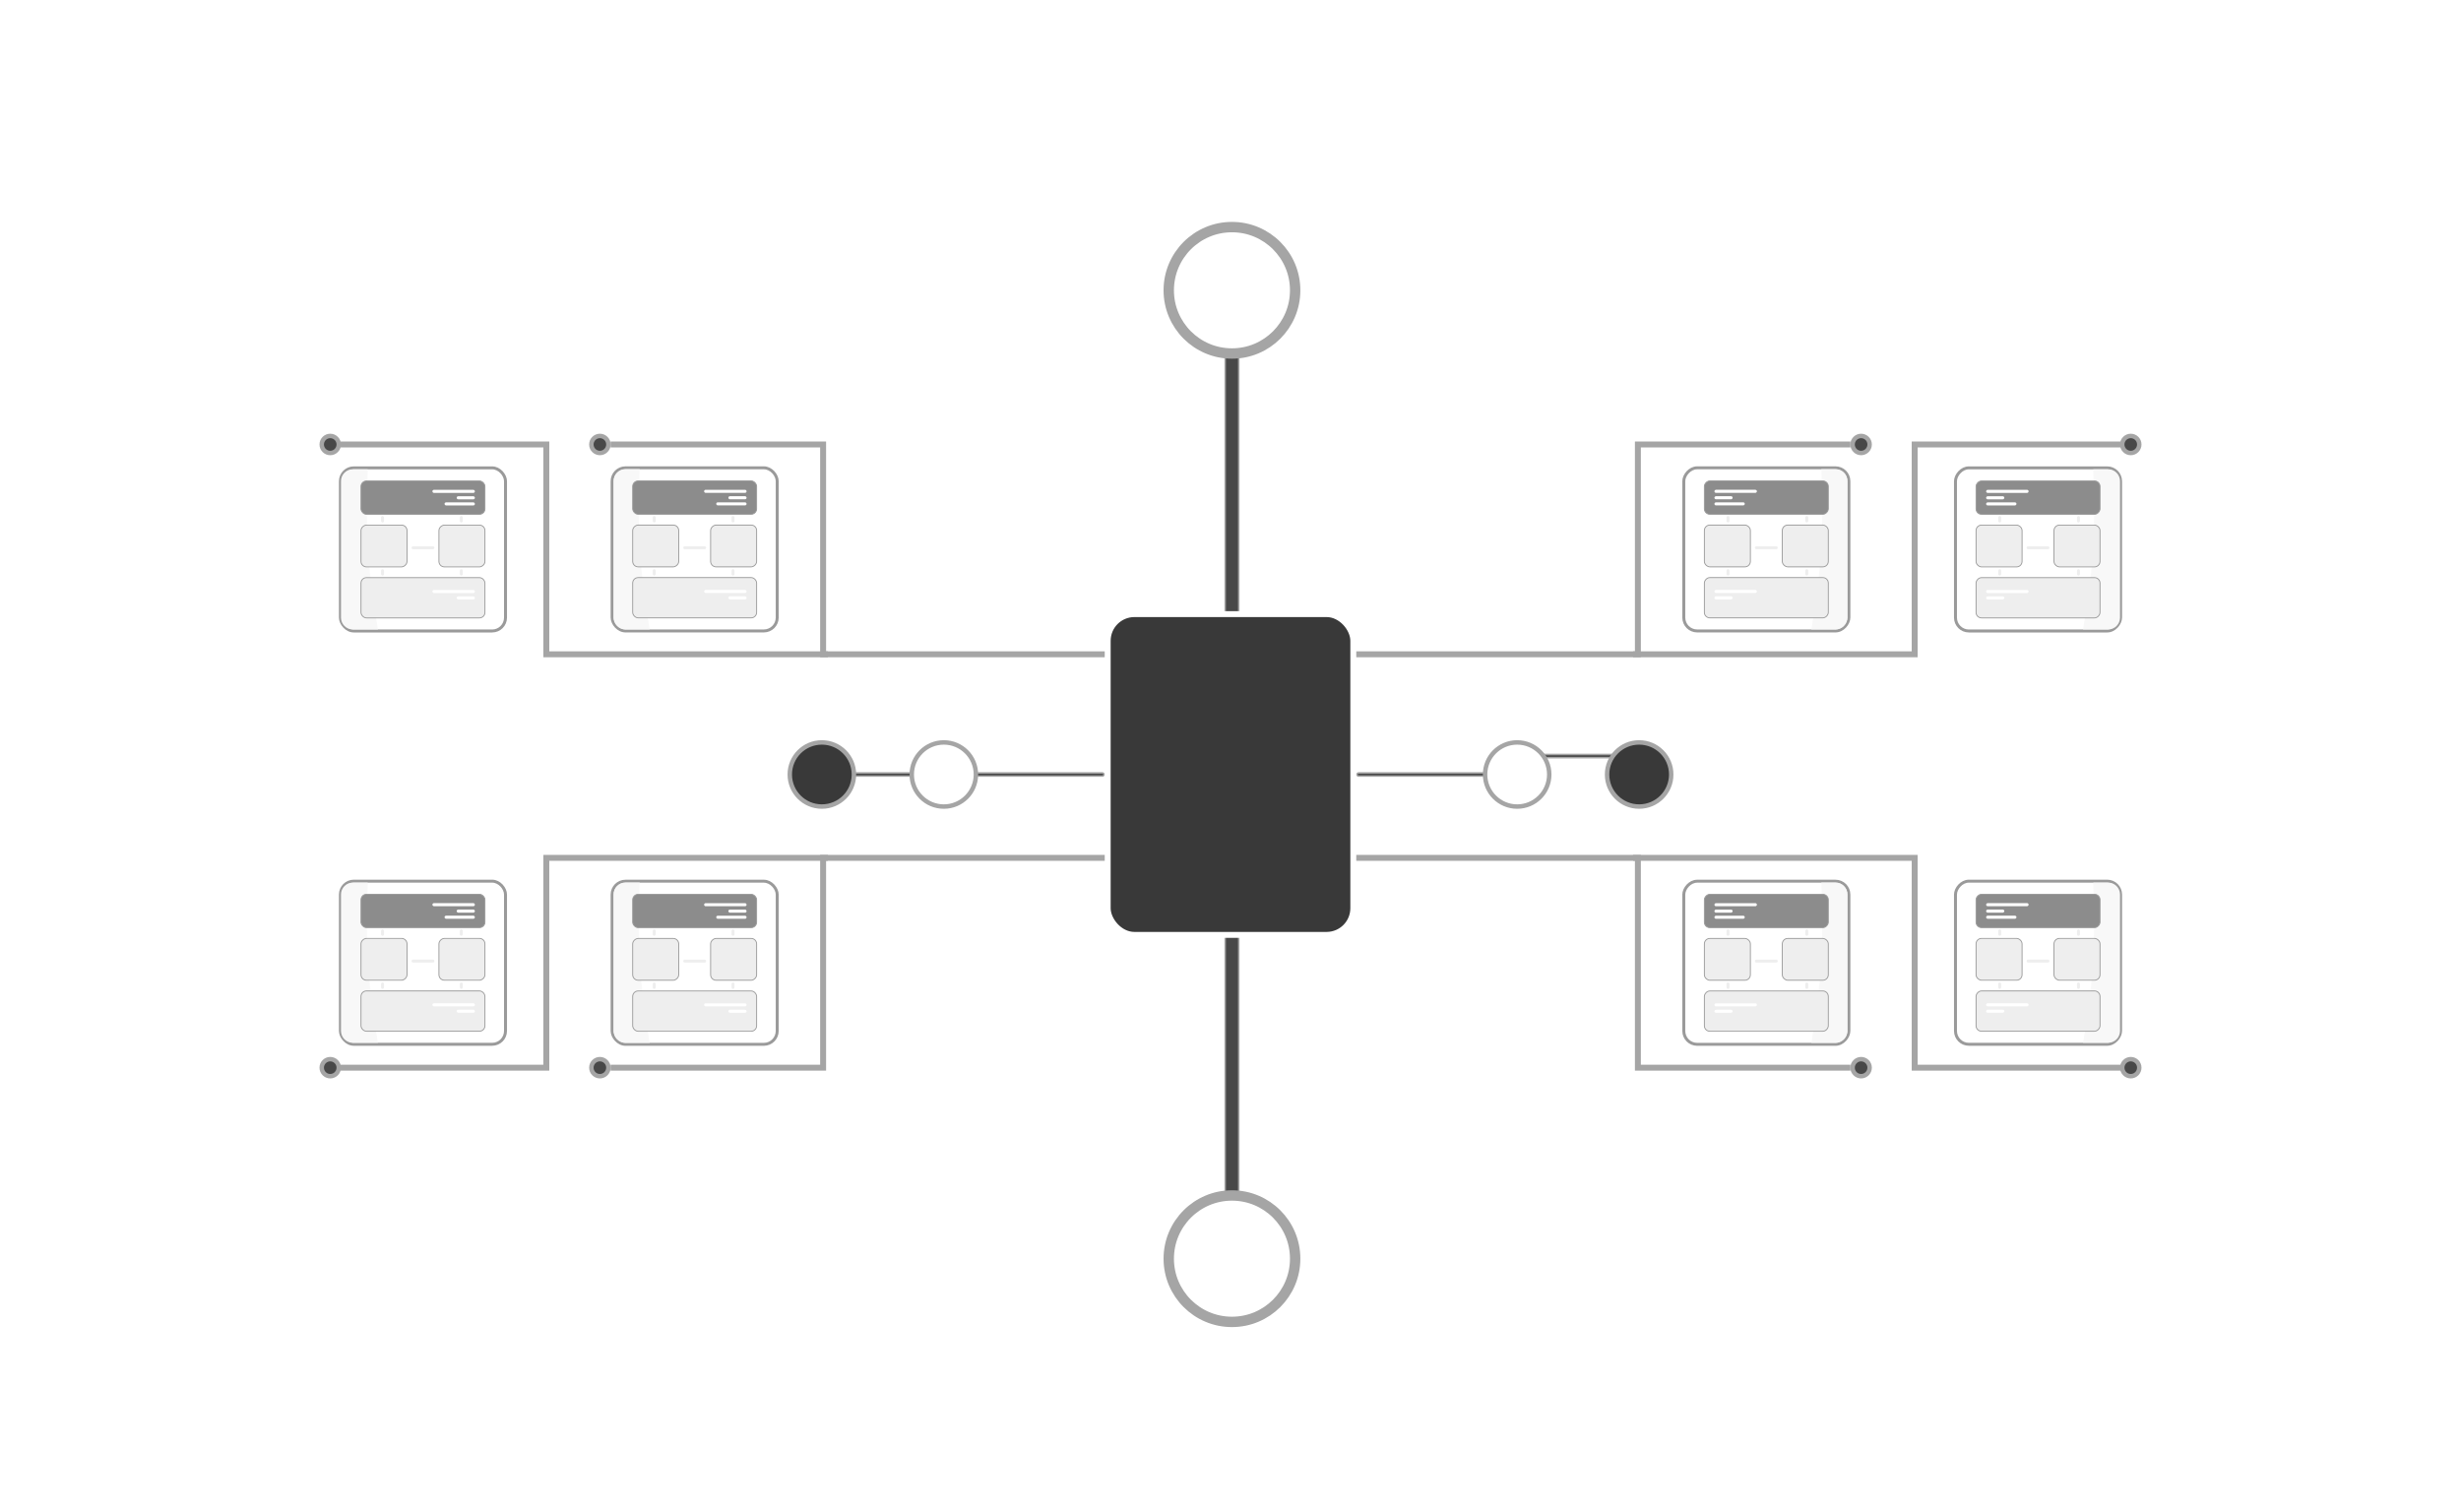 <svg width="830" height="510" viewBox="0 0 830 510" fill="none" xmlns="http://www.w3.org/2000/svg">
<path d="M561.043 255.537C561.34 255.537 561.58 255.296 561.58 255C561.58 254.703 561.34 254.463 561.043 254.463L512.469 254.463C512.173 254.463 511.932 254.703 511.932 255C511.932 255.296 512.173 255.537 512.469 255.537L561.043 255.537Z" fill="#484848" stroke="#A5A5A5" stroke-width="0.5"/>
<circle cx="202.32" cy="149.906" r="2.876" transform="rotate(-90 202.32 149.906)" fill="#484848" stroke="#A5A5A5" stroke-width="1.5"/>
<circle r="2.876" transform="matrix(4.37114e-08 -1 -1 -4.37114e-08 627.68 149.906)" fill="#484848" stroke="#A5A5A5" stroke-width="1.5"/>
<circle r="2.876" transform="matrix(-4.37114e-08 1 1 4.37114e-08 202.32 360.094)" fill="#484848" stroke="#A5A5A5" stroke-width="1.5"/>
<circle cx="627.68" cy="360.094" r="2.876" transform="rotate(90 627.68 360.094)" fill="#484848" stroke="#A5A5A5" stroke-width="1.5"/>
<circle cx="111.379" cy="149.906" r="2.876" transform="rotate(-90 111.379 149.906)" fill="#484848" stroke="#A5A5A5" stroke-width="1.5"/>
<circle r="2.876" transform="matrix(4.37114e-08 -1 -1 -4.37114e-08 718.621 149.906)" fill="#484848" stroke="#A5A5A5" stroke-width="1.5"/>
<circle r="2.876" transform="matrix(-4.37114e-08 1 1 4.37114e-08 111.379 360.094)" fill="#484848" stroke="#A5A5A5" stroke-width="1.5"/>
<circle cx="718.621" cy="360.094" r="2.876" transform="rotate(90 718.621 360.094)" fill="#484848" stroke="#A5A5A5" stroke-width="1.5"/>
<g filter="url(#filter0_d)">
<path d="M414.95 409.058H416.035C417.001 409.058 417.785 408.274 417.785 407.308V308.307C417.785 307.341 417.001 306.557 416.035 306.557H414.95C413.984 306.557 413.2 307.341 413.2 308.307V407.308C413.2 408.274 413.984 409.058 414.95 409.058Z" fill="#484848" stroke="#A5A5A5" stroke-width="0.5"/>
<path d="M414.95 99.369H416.035C417.001 99.369 417.785 100.152 417.785 101.119V199.39C417.785 200.357 417.001 201.14 416.035 201.14H414.95C413.984 201.14 413.2 200.357 413.2 199.39V101.119C413.2 100.152 413.984 99.369 414.95 99.369Z" fill="#484848" stroke="#A5A5A5" stroke-width="0.5"/>
<rect x="373.582" y="200.119" width="82.836" height="108.189" rx="9" fill="#393939" stroke="white" stroke-width="2"/>
<path d="M323.221 253.676L371.795 253.676C372.092 253.676 372.332 253.917 372.332 254.213C372.332 254.51 372.092 254.75 371.795 254.75L323.221 254.75C322.925 254.75 322.684 254.51 322.684 254.213C322.684 253.917 322.925 253.676 323.221 253.676Z" fill="#484848" stroke="#A5A5A5" stroke-width="0.5"/>
<path d="M506.779 253.676L458.205 253.676C457.908 253.676 457.668 253.917 457.668 254.213C457.668 254.51 457.908 254.75 458.205 254.75L506.779 254.75C507.075 254.75 507.316 254.51 507.316 254.213C507.316 253.917 507.075 253.676 506.779 253.676Z" fill="#484848" stroke="#A5A5A5" stroke-width="0.5"/>
<path d="M268.957 253.676L317.531 253.676C317.827 253.676 318.068 253.917 318.068 254.213C318.068 254.51 317.827 254.75 317.531 254.75L268.957 254.75C268.66 254.75 268.42 254.51 268.42 254.213C268.42 253.917 268.66 253.676 268.957 253.676Z" fill="#484848" stroke="#A5A5A5" stroke-width="0.5"/>
<circle cx="415.492" cy="90.91" r="21.318" fill="white" stroke="#A5A5A5" stroke-width="3.5"/>
<circle cx="318.318" cy="254.213" r="10.818" transform="rotate(-90 318.318 254.213)" fill="white" stroke="#A5A5A5" stroke-width="1.5"/>
<circle r="10.818" transform="matrix(4.37114e-08 -1 -1 -4.37114e-08 511.682 254.213)" fill="white" stroke="#A5A5A5" stroke-width="1.5"/>
<circle cx="277.179" cy="254.213" r="10.818" transform="rotate(-90 277.179 254.213)" fill="#393939" stroke="#A5A5A5" stroke-width="1.5"/>
<circle r="10.818" transform="matrix(4.37114e-08 -1 -1 -4.37114e-08 552.821 254.213)" fill="#393939" stroke="#A5A5A5" stroke-width="1.5"/>
<circle r="21.318" transform="matrix(1 0 0 -1 415.492 417.517)" fill="white" stroke="#A5A5A5" stroke-width="3.5"/>
</g>
<path d="M372.582 220.673H277.605V149.906H205.915" stroke="#A5A5A5" stroke-width="2"/>
<path d="M457.418 220.673H552.395V149.906H624.085" stroke="#A5A5A5" stroke-width="2"/>
<path d="M372.582 289.327H277.605V360.094H205.915" stroke="#A5A5A5" stroke-width="2"/>
<path d="M457.418 289.327H552.395V360.094H624.085" stroke="#A5A5A5" stroke-width="2"/>
<path d="M279.23 220.673H184.253V149.906H114.643" stroke="#A5A5A5" stroke-width="2"/>
<path d="M550.77 220.673H645.747V149.906H715.357" stroke="#A5A5A5" stroke-width="2"/>
<path d="M279.23 289.327H184.253V360.094H114.643" stroke="#A5A5A5" stroke-width="2"/>
<path d="M550.77 289.327H645.747V360.094H715.357" stroke="#A5A5A5" stroke-width="2"/>
<rect x="262.121" y="212.797" width="55.675" height="55.016" rx="4.5" transform="rotate(180 262.121 212.797)" fill="white" stroke="#9A9A9A"/>
<rect x="0.5" y="-0.5" width="55.675" height="55.016" rx="4.5" transform="matrix(1 0 0 -1 567.379 212.297)" fill="white" stroke="#9A9A9A"/>
<rect x="262.121" y="352.219" width="55.675" height="55.016" rx="4.5" transform="rotate(180 262.121 352.219)" fill="white" stroke="#9A9A9A"/>
<rect x="0.5" y="-0.5" width="55.675" height="55.016" rx="4.5" transform="matrix(1 0 0 -1 567.379 351.719)" fill="white" stroke="#9A9A9A"/>
<rect x="170.488" y="212.809" width="55.675" height="55.016" rx="4.5" transform="rotate(180 170.488 212.809)" fill="white" stroke="#9A9A9A"/>
<rect x="0.5" y="-0.5" width="55.675" height="55.016" rx="4.5" transform="matrix(1 0 0 -1 659.011 212.309)" fill="white" stroke="#9A9A9A"/>
<rect x="170.488" y="352.207" width="55.675" height="55.016" rx="4.5" transform="rotate(180 170.488 352.207)" fill="white" stroke="#9A9A9A"/>
<rect x="0.5" y="-0.5" width="55.675" height="55.016" rx="4.5" transform="matrix(1 0 0 -1 659.011 351.707)" fill="white" stroke="#9A9A9A"/>
<path d="M219.101 212.309H210.944C208.735 212.309 206.944 210.518 206.944 208.309V162.222C206.944 160.013 208.735 158.222 210.944 158.222H215.74C214.94 179.698 215.628 191.481 219.101 212.309Z" fill="#F8F8F8"/>
<path d="M610.898 212.309H619.056C621.265 212.309 623.056 210.518 623.056 208.309V162.222C623.056 160.013 621.265 158.222 619.056 158.222H614.26C615.06 179.698 614.372 191.481 610.898 212.309Z" fill="#F8F8F8"/>
<path d="M219.101 351.731H210.944C208.735 351.731 206.944 349.94 206.944 347.731V301.643C206.944 299.434 208.735 297.643 210.944 297.643H215.74C214.94 319.119 215.628 330.902 219.101 351.731Z" fill="#F8F8F8"/>
<path d="M610.898 351.731H619.056C621.265 351.731 623.056 349.94 623.056 347.731V301.643C623.056 299.434 621.265 297.643 619.056 297.643H614.26C615.06 319.119 614.372 330.902 610.898 351.731Z" fill="#F8F8F8"/>
<path d="M127.469 212.307H119.005C116.796 212.307 115.005 210.516 115.005 208.307L115.005 162.276C115.005 160.067 116.796 158.276 119.005 158.276H124.022C123.202 179.729 123.908 191.5 127.469 212.307Z" fill="#F8F8F8"/>
<path d="M702.531 212.307H710.995C713.204 212.307 714.995 210.516 714.995 208.307V162.276C714.995 160.067 713.204 158.276 710.995 158.276H705.978C706.798 179.729 706.092 191.5 702.531 212.307Z" fill="#F8F8F8"/>
<path d="M127.469 351.704H119.005C116.796 351.704 115.005 349.913 115.005 347.704L115.005 301.674C115.005 299.465 116.796 297.674 119.005 297.674H124.022C123.202 319.127 123.908 330.897 127.469 351.704Z" fill="#F8F8F8"/>
<path d="M702.531 351.704H710.995C713.204 351.704 714.995 349.913 714.995 347.704V301.674C714.995 299.465 713.204 297.674 710.995 297.674H705.978C706.798 319.127 706.092 330.897 702.531 351.704Z" fill="#F8F8F8"/>
<rect x="255.184" y="173.448" width="41.8" height="11.248" rx="1.85" transform="rotate(180 255.184 173.448)" fill="#8C8C8C" stroke="#9A9A9A" stroke-width="0.3"/>
<rect x="0.15" y="-0.15" width="41.8" height="11.248" rx="1.85" transform="matrix(1 0 0 -1 574.666 173.298)" fill="#8C8C8C" stroke="#9A9A9A" stroke-width="0.3"/>
<rect x="255.184" y="312.87" width="41.8" height="11.248" rx="1.85" transform="rotate(180 255.184 312.87)" fill="#8C8C8C" stroke="#9A9A9A" stroke-width="0.3"/>
<rect x="0.15" y="-0.15" width="41.8" height="11.248" rx="1.85" transform="matrix(1 0 0 -1 574.666 312.72)" fill="#8C8C8C" stroke="#9A9A9A" stroke-width="0.3"/>
<rect x="163.551" y="173.461" width="41.8" height="11.248" rx="1.85" transform="rotate(180 163.551 173.461)" fill="#8C8C8C" stroke="#9A9A9A" stroke-width="0.3"/>
<rect x="0.15" y="-0.15" width="41.8" height="11.248" rx="1.85" transform="matrix(1 0 0 -1 666.299 173.31)" fill="#8C8C8C" stroke="#9A9A9A" stroke-width="0.3"/>
<rect x="163.551" y="312.858" width="41.8" height="11.248" rx="1.85" transform="rotate(180 163.551 312.858)" fill="#8C8C8C" stroke="#9A9A9A" stroke-width="0.3"/>
<rect x="0.15" y="-0.15" width="41.8" height="11.248" rx="1.85" transform="matrix(1 0 0 -1 666.299 312.708)" fill="#8C8C8C" stroke="#9A9A9A" stroke-width="0.3"/>
<rect x="213.383" y="191.186" width="14.101" height="15.516" rx="1.85" transform="rotate(-90 213.383 191.186)" fill="#EEEEEE" stroke="#9A9A9A" stroke-width="0.3"/>
<rect x="-0.15" y="-0.15" width="14.101" height="15.516" rx="1.85" transform="matrix(-5.24537e-08 -1 -1 3.64262e-08 616.466 191.036)" fill="#EEEEEE" stroke="#9A9A9A" stroke-width="0.3"/>
<rect x="213.383" y="330.608" width="14.101" height="15.516" rx="1.85" transform="rotate(-90 213.383 330.608)" fill="#EEEEEE" stroke="#9A9A9A" stroke-width="0.3"/>
<rect x="-0.15" y="-0.15" width="14.101" height="15.516" rx="1.85" transform="matrix(-5.24537e-08 -1 -1 3.64262e-08 616.466 330.458)" fill="#EEEEEE" stroke="#9A9A9A" stroke-width="0.3"/>
<rect x="121.751" y="191.198" width="14.101" height="15.516" rx="1.85" transform="rotate(-90 121.751 191.198)" fill="#EEEEEE" stroke="#9A9A9A" stroke-width="0.3"/>
<rect x="-0.15" y="-0.15" width="14.101" height="15.516" rx="1.85" transform="matrix(-5.24537e-08 -1 -1 3.64262e-08 708.099 191.048)" fill="#EEEEEE" stroke="#9A9A9A" stroke-width="0.3"/>
<rect x="121.751" y="330.596" width="14.101" height="15.516" rx="1.85" transform="rotate(-90 121.751 330.596)" fill="#EEEEEE" stroke="#9A9A9A" stroke-width="0.3"/>
<rect x="-0.15" y="-0.15" width="14.101" height="15.516" rx="1.85" transform="matrix(-5.24537e-08 -1 -1 3.64262e-08 708.099 330.446)" fill="#EEEEEE" stroke="#9A9A9A" stroke-width="0.3"/>
<rect x="239.667" y="191.186" width="14.101" height="15.516" rx="1.85" transform="rotate(-90 239.667 191.186)" fill="#EEEEEE" stroke="#9A9A9A" stroke-width="0.3"/>
<rect x="-0.15" y="-0.15" width="14.101" height="15.516" rx="1.85" transform="matrix(-5.24537e-08 -1 -1 3.64262e-08 590.183 191.036)" fill="#EEEEEE" stroke="#9A9A9A" stroke-width="0.3"/>
<rect x="239.667" y="330.608" width="14.101" height="15.516" rx="1.85" transform="rotate(-90 239.667 330.608)" fill="#EEEEEE" stroke="#9A9A9A" stroke-width="0.3"/>
<rect x="-0.15" y="-0.15" width="14.101" height="15.516" rx="1.85" transform="matrix(-5.24537e-08 -1 -1 3.64262e-08 590.183 330.458)" fill="#EEEEEE" stroke="#9A9A9A" stroke-width="0.3"/>
<rect x="148.035" y="191.198" width="14.101" height="15.516" rx="1.85" transform="rotate(-90 148.035 191.198)" fill="#EEEEEE" stroke="#9A9A9A" stroke-width="0.3"/>
<rect x="-0.15" y="-0.15" width="14.101" height="15.516" rx="1.85" transform="matrix(-5.24537e-08 -1 -1 3.64262e-08 681.815 191.048)" fill="#EEEEEE" stroke="#9A9A9A" stroke-width="0.3"/>
<rect x="148.035" y="330.596" width="14.101" height="15.516" rx="1.85" transform="rotate(-90 148.035 330.596)" fill="#EEEEEE" stroke="#9A9A9A" stroke-width="0.3"/>
<rect x="-0.15" y="-0.15" width="14.101" height="15.516" rx="1.85" transform="matrix(-5.24537e-08 -1 -1 3.64262e-08 681.815 330.446)" fill="#EEEEEE" stroke="#9A9A9A" stroke-width="0.3"/>
<line x1="247.211" y1="175.69" x2="247.211" y2="174.537" stroke="#EEEEEE" stroke-linecap="round"/>
<line x1="0.5" y1="-0.5" x2="1.653" y2="-0.5" transform="matrix(-4.37114e-08 -1 -1 4.37114e-08 582.289 176.19)" stroke="#EEEEEE" stroke-linecap="round"/>
<line x1="247.211" y1="315.112" x2="247.211" y2="313.959" stroke="#EEEEEE" stroke-linecap="round"/>
<line x1="0.5" y1="-0.5" x2="1.653" y2="-0.5" transform="matrix(-4.37114e-08 -1 -1 4.37114e-08 582.289 315.612)" stroke="#EEEEEE" stroke-linecap="round"/>
<line x1="155.578" y1="175.702" x2="155.578" y2="174.549" stroke="#EEEEEE" stroke-linecap="round"/>
<line x1="0.5" y1="-0.5" x2="1.653" y2="-0.5" transform="matrix(-4.37114e-08 -1 -1 4.37114e-08 673.922 176.202)" stroke="#EEEEEE" stroke-linecap="round"/>
<line x1="155.578" y1="315.1" x2="155.578" y2="313.946" stroke="#EEEEEE" stroke-linecap="round"/>
<line x1="0.5" y1="-0.5" x2="1.653" y2="-0.5" transform="matrix(-4.37114e-08 -1 -1 4.37114e-08 673.922 315.6)" stroke="#EEEEEE" stroke-linecap="round"/>
<line x1="247.211" y1="193.607" x2="247.211" y2="192.454" stroke="#EEEEEE" stroke-linecap="round"/>
<line x1="0.5" y1="-0.5" x2="1.653" y2="-0.5" transform="matrix(-4.37114e-08 -1 -1 4.37114e-08 582.289 194.107)" stroke="#EEEEEE" stroke-linecap="round"/>
<line x1="247.211" y1="333.029" x2="247.211" y2="331.876" stroke="#EEEEEE" stroke-linecap="round"/>
<line x1="0.5" y1="-0.5" x2="1.653" y2="-0.5" transform="matrix(-4.37114e-08 -1 -1 4.37114e-08 582.289 333.529)" stroke="#EEEEEE" stroke-linecap="round"/>
<line x1="155.578" y1="193.62" x2="155.578" y2="192.466" stroke="#EEEEEE" stroke-linecap="round"/>
<line x1="0.5" y1="-0.5" x2="1.653" y2="-0.5" transform="matrix(-4.37114e-08 -1 -1 4.37114e-08 673.922 194.12)" stroke="#EEEEEE" stroke-linecap="round"/>
<line x1="155.578" y1="333.017" x2="155.578" y2="331.864" stroke="#EEEEEE" stroke-linecap="round"/>
<line x1="0.5" y1="-0.5" x2="1.653" y2="-0.5" transform="matrix(-4.37114e-08 -1 -1 4.37114e-08 673.922 333.517)" stroke="#EEEEEE" stroke-linecap="round"/>
<line x1="220.642" y1="193.607" x2="220.642" y2="192.454" stroke="#EEEEEE" stroke-linecap="round"/>
<line x1="0.5" y1="-0.5" x2="1.653" y2="-0.5" transform="matrix(-4.37114e-08 -1 -1 4.37114e-08 608.858 194.107)" stroke="#EEEEEE" stroke-linecap="round"/>
<line x1="220.642" y1="333.029" x2="220.642" y2="331.876" stroke="#EEEEEE" stroke-linecap="round"/>
<line x1="0.5" y1="-0.5" x2="1.653" y2="-0.5" transform="matrix(-4.37114e-08 -1 -1 4.37114e-08 608.858 333.529)" stroke="#EEEEEE" stroke-linecap="round"/>
<line x1="129.009" y1="193.62" x2="129.009" y2="192.466" stroke="#EEEEEE" stroke-linecap="round"/>
<line x1="0.5" y1="-0.5" x2="1.653" y2="-0.5" transform="matrix(-4.37114e-08 -1 -1 4.37114e-08 700.491 194.12)" stroke="#EEEEEE" stroke-linecap="round"/>
<line x1="129.009" y1="333.017" x2="129.009" y2="331.864" stroke="#EEEEEE" stroke-linecap="round"/>
<line x1="0.5" y1="-0.5" x2="1.653" y2="-0.5" transform="matrix(-4.37114e-08 -1 -1 4.37114e-08 700.491 333.517)" stroke="#EEEEEE" stroke-linecap="round"/>
<line x1="220.642" y1="175.69" x2="220.642" y2="174.537" stroke="#EEEEEE" stroke-linecap="round"/>
<line x1="0.5" y1="-0.5" x2="1.653" y2="-0.5" transform="matrix(-4.37114e-08 -1 -1 4.37114e-08 608.858 176.19)" stroke="#EEEEEE" stroke-linecap="round"/>
<line x1="220.642" y1="315.112" x2="220.642" y2="313.959" stroke="#EEEEEE" stroke-linecap="round"/>
<line x1="0.5" y1="-0.5" x2="1.653" y2="-0.5" transform="matrix(-4.37114e-08 -1 -1 4.37114e-08 608.858 315.612)" stroke="#EEEEEE" stroke-linecap="round"/>
<line x1="129.009" y1="175.702" x2="129.009" y2="174.549" stroke="#EEEEEE" stroke-linecap="round"/>
<line x1="0.5" y1="-0.5" x2="1.653" y2="-0.5" transform="matrix(-4.37114e-08 -1 -1 4.37114e-08 700.491 176.202)" stroke="#EEEEEE" stroke-linecap="round"/>
<line x1="129.009" y1="315.1" x2="129.009" y2="313.946" stroke="#EEEEEE" stroke-linecap="round"/>
<line x1="0.5" y1="-0.5" x2="1.653" y2="-0.5" transform="matrix(-4.37114e-08 -1 -1 4.37114e-08 700.491 315.6)" stroke="#EEEEEE" stroke-linecap="round"/>
<line x1="230.934" y1="184.735" x2="237.633" y2="184.735" stroke="#EEEEEE" stroke-linecap="round"/>
<line x1="0.5" y1="-0.5" x2="7.198" y2="-0.5" transform="matrix(-1 8.74228e-08 8.74228e-08 1 599.566 185.235)" stroke="#EEEEEE" stroke-linecap="round"/>
<line x1="230.934" y1="324.157" x2="237.633" y2="324.157" stroke="#EEEEEE" stroke-linecap="round"/>
<line x1="0.5" y1="-0.5" x2="7.198" y2="-0.5" transform="matrix(-1 8.74228e-08 8.74228e-08 1 599.566 324.657)" stroke="#EEEEEE" stroke-linecap="round"/>
<line x1="139.302" y1="184.748" x2="146" y2="184.748" stroke="#EEEEEE" stroke-linecap="round"/>
<line x1="0.5" y1="-0.5" x2="7.198" y2="-0.5" transform="matrix(-1 8.74228e-08 8.74228e-08 1 691.198 185.248)" stroke="#EEEEEE" stroke-linecap="round"/>
<line x1="139.302" y1="324.145" x2="146" y2="324.145" stroke="#EEEEEE" stroke-linecap="round"/>
<line x1="0.5" y1="-0.5" x2="7.198" y2="-0.5" transform="matrix(-1 8.74228e-08 8.74228e-08 1 691.198 324.645)" stroke="#EEEEEE" stroke-linecap="round"/>
<rect x="255.183" y="208.389" width="41.8" height="13.587" rx="1.85" transform="rotate(180 255.183 208.389)" fill="#EEEEEE" stroke="#9A9A9A" stroke-width="0.3"/>
<rect x="0.15" y="-0.15" width="41.8" height="13.587" rx="1.85" transform="matrix(1 0 0 -1 574.667 208.239)" fill="#EEEEEE" stroke="#9A9A9A" stroke-width="0.3"/>
<rect x="255.183" y="347.81" width="41.8" height="13.587" rx="1.85" transform="rotate(180 255.183 347.81)" fill="#EEEEEE" stroke="#9A9A9A" stroke-width="0.3"/>
<rect x="0.15" y="-0.15" width="41.8" height="13.587" rx="1.85" transform="matrix(1 0 0 -1 574.667 347.66)" fill="#EEEEEE" stroke="#9A9A9A" stroke-width="0.3"/>
<rect x="163.551" y="208.401" width="41.8" height="13.587" rx="1.85" transform="rotate(180 163.551 208.401)" fill="#EEEEEE" stroke="#9A9A9A" stroke-width="0.3"/>
<rect x="0.15" y="-0.15" width="41.8" height="13.587" rx="1.85" transform="matrix(1 0 0 -1 666.299 208.251)" fill="#EEEEEE" stroke="#9A9A9A" stroke-width="0.3"/>
<rect x="163.551" y="347.798" width="41.8" height="13.587" rx="1.85" transform="rotate(180 163.551 347.798)" fill="#EEEEEE" stroke="#9A9A9A" stroke-width="0.3"/>
<rect x="0.15" y="-0.15" width="41.8" height="13.587" rx="1.85" transform="matrix(1 0 0 -1 666.299 347.648)" fill="#EEEEEE" stroke="#9A9A9A" stroke-width="0.3"/>
<rect x="251.791" y="170.455" width="10.233" height="1.032" rx="0.516" transform="rotate(180 251.791 170.455)" fill="white"/>
<rect width="10.233" height="1.032" rx="0.516" transform="matrix(1 0 0 -1 578.208 170.455)" fill="white"/>
<rect x="251.791" y="309.876" width="10.233" height="1.032" rx="0.516" transform="rotate(180 251.791 309.876)" fill="white"/>
<rect width="10.233" height="1.032" rx="0.516" transform="matrix(1 0 0 -1 578.208 309.876)" fill="white"/>
<rect x="160.159" y="170.467" width="10.233" height="1.032" rx="0.516" transform="rotate(180 160.159 170.467)" fill="white"/>
<rect width="10.233" height="1.032" rx="0.516" transform="matrix(1 0 0 -1 669.841 170.467)" fill="white"/>
<rect x="160.159" y="309.864" width="10.233" height="1.032" rx="0.516" transform="rotate(180 160.159 309.864)" fill="white"/>
<rect width="10.233" height="1.032" rx="0.516" transform="matrix(1 0 0 -1 669.841 309.864)" fill="white"/>
<rect x="251.791" y="168.392" width="6.14" height="1.032" rx="0.516" transform="rotate(180 251.791 168.392)" fill="white"/>
<rect width="6.14" height="1.032" rx="0.516" transform="matrix(1 0 0 -1 578.208 168.392)" fill="white"/>
<rect x="251.791" y="307.813" width="6.14" height="1.032" rx="0.516" transform="rotate(180 251.791 307.813)" fill="white"/>
<rect width="6.14" height="1.032" rx="0.516" transform="matrix(1 0 0 -1 578.208 307.813)" fill="white"/>
<rect x="160.159" y="168.404" width="6.14" height="1.032" rx="0.516" transform="rotate(180 160.159 168.404)" fill="white"/>
<rect width="6.14" height="1.032" rx="0.516" transform="matrix(1 0 0 -1 669.841 168.404)" fill="white"/>
<rect x="160.159" y="307.801" width="6.14" height="1.032" rx="0.516" transform="rotate(180 160.159 307.801)" fill="white"/>
<rect width="6.14" height="1.032" rx="0.516" transform="matrix(1 0 0 -1 669.841 307.801)" fill="white"/>
<rect x="251.791" y="202.163" width="6.14" height="1.032" rx="0.516" transform="rotate(180 251.791 202.163)" fill="white"/>
<rect width="6.14" height="1.032" rx="0.516" transform="matrix(1 0 0 -1 578.208 202.163)" fill="white"/>
<rect x="251.791" y="341.584" width="6.14" height="1.032" rx="0.516" transform="rotate(180 251.791 341.584)" fill="white"/>
<rect width="6.14" height="1.032" rx="0.516" transform="matrix(1 0 0 -1 578.208 341.584)" fill="white"/>
<rect x="160.159" y="202.175" width="6.14" height="1.032" rx="0.516" transform="rotate(180 160.159 202.175)" fill="white"/>
<rect width="6.14" height="1.032" rx="0.516" transform="matrix(1 0 0 -1 669.841 202.175)" fill="white"/>
<rect x="160.159" y="341.572" width="6.14" height="1.032" rx="0.516" transform="rotate(180 160.159 341.572)" fill="white"/>
<rect width="6.14" height="1.032" rx="0.516" transform="matrix(1 0 0 -1 669.841 341.572)" fill="white"/>
<rect x="251.791" y="166.226" width="14.326" height="1.032" rx="0.516" transform="rotate(180 251.791 166.226)" fill="white"/>
<rect width="14.326" height="1.032" rx="0.516" transform="matrix(1 0 0 -1 578.208 166.225)" fill="white"/>
<rect x="251.791" y="305.647" width="14.326" height="1.032" rx="0.516" transform="rotate(180 251.791 305.647)" fill="white"/>
<rect width="14.326" height="1.032" rx="0.516" transform="matrix(1 0 0 -1 578.208 305.647)" fill="white"/>
<rect x="160.159" y="166.238" width="14.326" height="1.032" rx="0.516" transform="rotate(180 160.159 166.238)" fill="white"/>
<rect width="14.326" height="1.032" rx="0.516" transform="matrix(1 0 0 -1 669.841 166.238)" fill="white"/>
<rect x="160.159" y="305.635" width="14.326" height="1.032" rx="0.516" transform="rotate(180 160.159 305.635)" fill="white"/>
<rect width="14.326" height="1.032" rx="0.516" transform="matrix(1 0 0 -1 669.841 305.635)" fill="white"/>
<rect x="251.791" y="199.997" width="14.326" height="1.032" rx="0.516" transform="rotate(180 251.791 199.997)" fill="white"/>
<rect width="14.326" height="1.032" rx="0.516" transform="matrix(1 0 0 -1 578.208 199.997)" fill="white"/>
<rect x="251.791" y="339.418" width="14.326" height="1.032" rx="0.516" transform="rotate(180 251.791 339.418)" fill="white"/>
<rect width="14.326" height="1.032" rx="0.516" transform="matrix(1 0 0 -1 578.208 339.418)" fill="white"/>
<rect x="160.159" y="200.009" width="14.326" height="1.032" rx="0.516" transform="rotate(180 160.159 200.009)" fill="white"/>
<rect width="14.326" height="1.032" rx="0.516" transform="matrix(1 0 0 -1 669.841 200.009)" fill="white"/>
<rect x="160.159" y="339.406" width="14.326" height="1.032" rx="0.516" transform="rotate(180 160.159 339.406)" fill="white"/>
<rect width="14.326" height="1.032" rx="0.516" transform="matrix(1 0 0 -1 669.841 339.406)" fill="white"/>
<defs>
<filter id="filter0_d" x="265.611" y="67.842" width="298.778" height="379.743" filterUnits="userSpaceOnUse" color-interpolation-filters="sRGB">
<feFlood flood-opacity="0" result="BackgroundImageFix"/>
<feColorMatrix in="SourceAlpha" type="matrix" values="0 0 0 0 0 0 0 0 0 0 0 0 0 0 0 0 0 0 127 0"/>
<feOffset dy="7"/>
<feColorMatrix type="matrix" values="0 0 0 0 0 0 0 0 0 0 0 0 0 0 0 0 0 0 0.25 0"/>
<feBlend mode="normal" in2="BackgroundImageFix" result="effect1_dropShadow"/>
<feBlend mode="normal" in="SourceGraphic" in2="effect1_dropShadow" result="shape"/>
</filter>
</defs>
</svg>
